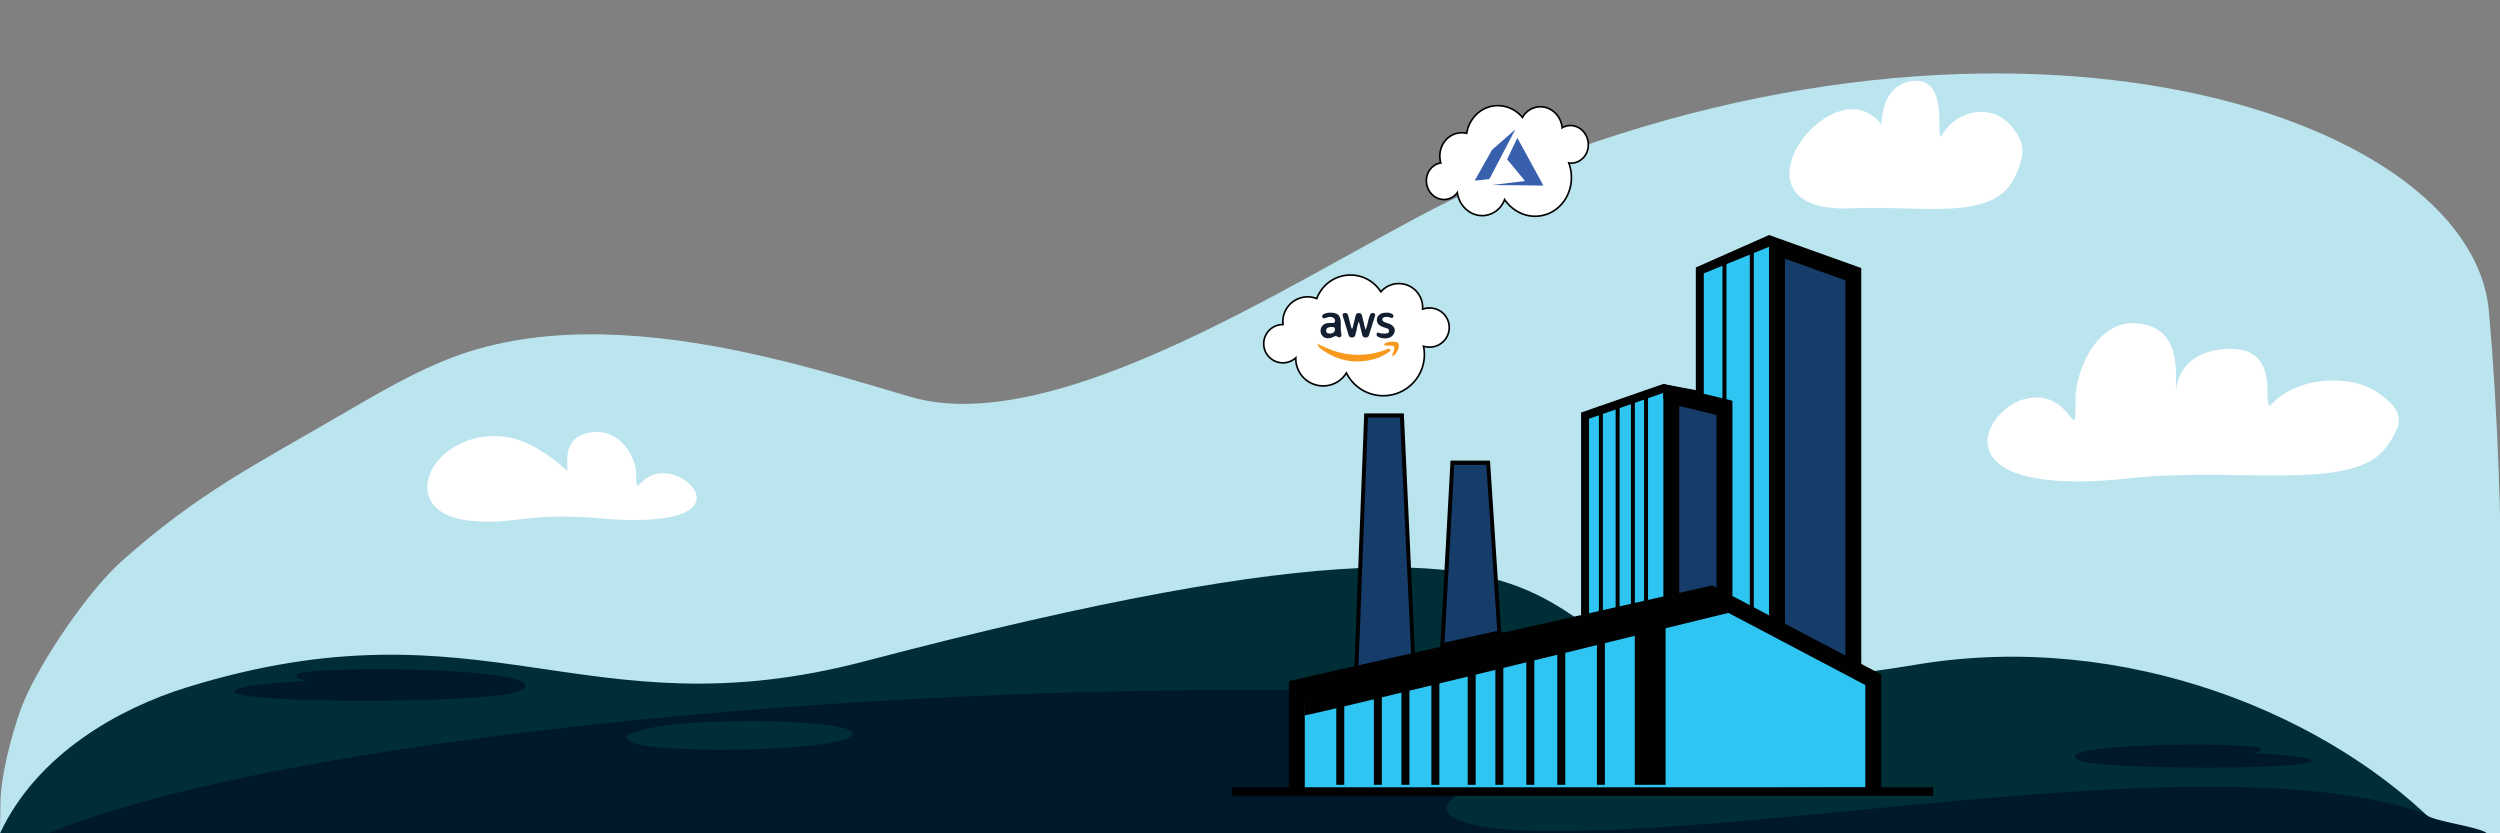<svg id="Layer_1" data-name="Layer 1" xmlns="http://www.w3.org/2000/svg" viewBox="0 0 1500 500"><rect x="0" y="0" width="1500" height="500" fill="#808080" stroke="none"/><defs><style>.cls-1{fill:#9db63b;}.cls-1,.cls-2,.cls-3,.cls-4,.cls-5{fill-rule:evenodd;}.cls-2{fill:#bae4ee;}.cls-3{fill:#002e36;}.cls-4{fill:#00192a;}.cls-11,.cls-5{fill:#fff;}.cls-6{fill:#2ec5f3;}.cls-7{fill:#231f20;}.cls-8{fill:#010101;}.cls-9{fill:#163d69;}.cls-10{fill:#0e73ba;}.cls-11{stroke:#000;stroke-miterlimit:10;}.cls-12{fill:#142032;}.cls-13{fill:#f8991d;}.cls-14{fill:#3860ac;}</style></defs><path class="cls-1" d="M778.6,473.68c-2.68.94,2.69,2.7,6.61,3.69,25.85,6.55,233.13,5,230.33-5.24-2.21-8.07-204.66-9.87-236.94,1.55Z"/><path class="cls-2" d="M884,113.72c-80.23,35.6-243.55,152.67-338.49,124.18C489.24,221,431.93,204.21,372.94,201.07c-29.1-1.56-58.62.4-86.74,8.45-27.8,8-53.78,23.17-78.67,37.69-54.3,31.68-87.31,47.65-134,89-20.14,17.8-48.64,59.49-59.37,85C10,430.82.26,462.56.23,482.65c0,3.9-.08,10-.2,13.71,0,1.29,0,2.28,0,2.85,0,.35-.12.8.13.8,2.72,0,6.14,0,8.88,0,3.26,0,10.79,0,14.28,0H1500c0-64.94,4.57-185.89-6.64-313.19C1482.71,65.87,1195.69-24.54,884,113.72Z"/><path class="cls-3" d="M0,500c22.42-47.92,72-75.22,112.25-87.63,178.49-55.11,238.72,28.5,406.62-15.62,574.82-151,312.42,55.46,630.79,2.05,125.53-21.06,250,30.41,317.3,101.2Z"/><path class="cls-4" d="M1456,489.09c3.82,3.58,32.62,7.22,36.13,10.91H28.83c154.74-63.43,581.1-98.63,872.22-81.82,257.43,14.86,113.76,5-7.33,49.63-49.19,18.14-22.54,30.84,37.45,30.84,149.07,0,388.57-49.09,513-13.95a68.55,68.55,0,0,1,11.78,4.39Z"/><path class="cls-4" d="M1244.9,454c.11,1.14,1.7,2,4.19,2.81,16.37,5,137.89,5.28,137.89-.43,0-1.82-14.33-3.54-35.37-4.54,3-.82,5.36-.82,4.72-2.82-1.12-3.59-112.24-3.74-111.43,5Z"/><path class="cls-4" d="M315.32,411.47c-.13,1.55-2.09,2.8-5.15,3.84-20.16,6.81-169.79,7.22-169.79-.59,0-2.5,17.64-4.84,43.54-6.2-3.69-1.14-6.59-1.12-5.81-3.87,1.39-4.89,138.21-5.09,137.21,6.82Z"/><path class="cls-4" d="M978.05,426.71c-1.53,1,1.53,3,3.78,4,14.77,7.18,133.27,5.47,131.66-5.73-1.26-8.85-117-10.81-135.44,1.69Z"/><path class="cls-3" d="M376,441.53c-1.53,1,1.53,3,3.78,4,14.77,7.17,133.27,5.47,131.66-5.74-1.26-8.84-117-10.81-135.44,1.7Z"/><path class="cls-5" d="M1277.42,287c63.77-6.87,130.35,7.72,152.38-16.38a47.76,47.76,0,0,0,8.24-13c4.42-10-3.54-16-9.14-20.53-16.78-13.65-52-11.34-66.78,6.41-5.34,0,8.25-37.86-28.95-33.89-28.69,3.06-27.63,26.55-27.63,26.41,0-13.82,3-39.27-22.77-42-25.18-2.66-37.39,29.66-37.39,44.31,0,33.06-1.28-5.48-29.64.87-26.56,5.94-53.65,60.23,61.68,47.81Z"/><path class="cls-5" d="M359.75,311c-43.82-3.82-51.36,4.29-78,1.42-46-4.95-23.53-54.3,19.69-50.57,19.71,1.7,38.94,20.85,38.94,20.77,0-7.69-2.05-21.84,15.65-23.36,17.3-1.48,25.69,16.5,25.69,24.65,0,18.39.88-3.05,20.37.48,18.24,3.31,36.86,33.51-42.38,26.61Z"/><path class="cls-5" d="M1111.1,125c40.9-1.81,82.42,7.6,96.35-16.12A54.94,54.94,0,0,0,1212.67,96c2.79-9.8-2.24-15.72-5.78-20.2-10.61-13.43-32.89-11.16-42.23,6.31-3.38,0,5.21-37.26-18.3-33.35-18.14,3-17.39,26.09-17.47,26C1100.08,36.93,1031,128.51,1111.1,125Z"/><polygon class="cls-6" points="778.4 474.93 1123.78 472.37 1123.78 406.87 1033.48 360.89 1013.39 360.89 782.39 420.57 778.4 420.34 778.4 474.93"/><polygon class="cls-6" points="1018.74 241.25 1018.74 163.62 1042.34 152.57 1064.55 145.61 1066.2 374.79 1033.48 358.6 1034.68 244.73 1018.74 241.25"/><polygon class="cls-6" points="951.03 370.83 951.03 248.02 995.11 234.32 1000.52 233.36 1002.8 238.8 1001.2 360.89 951.03 370.83"/><line class="cls-7" x1="1159.88" y1="474.93" x2="739.36" y2="474.93"/><rect class="cls-8" x="739.36" y="472.37" width="420.52" height="5.11"/><polyline class="cls-9" points="1066.2 379.89 1066.2 148.12 1111.98 164.52 1111.98 400.22"/><polygon class="cls-8" points="1107.2 400.22 1116.76 400.22 1116.76 160.84 1061.42 141.01 1061.42 379.89 1070.98 379.89 1070.98 155.22 1107.2 168.2 1107.2 400.22"/><polyline class="cls-9" points="1034.68 363.86 1034.68 244.73 1002.8 236.99 1002.8 360.04"/><polygon class="cls-8" points="1029.9 363.86 1039.45 363.86 1039.45 240.44 998.02 230.38 998.02 360.04 1007.58 360.04 1007.58 243.6 1029.9 249.01 1029.9 363.86"/><polygon class="cls-8" points="1017.5 242.8 1022.27 242.8 1022.27 164.01 1064.93 146.67 1063.23 141.89 1017.5 160.48 1017.5 242.8"/><polygon class="cls-8" points="948.64 369.79 953.42 369.79 953.42 251.23 999.49 235.22 998.01 230.36 948.64 247.52 948.64 369.79"/><polygon class="cls-9" points="892.92 277.66 899.61 379.59 865.45 387.13 871.43 277.66 892.92 277.66"/><path class="cls-8" d="M870.31,276.38H894l6.85,104.24-36.72,8.1Zm21.5,2.55H872.56l-5.83,106.61,31.62-7Z"/><polygon class="cls-9" points="841.16 249.3 847.86 393.17 813.69 403.8 819.68 249.3 841.16 249.3"/><path class="cls-8" d="M818.49,249.25l0-1.23H842.3l6.79,146.09-36.66,11.42ZM840,250.58h-19.2L815,402.08l31.66-9.86Z"/><rect class="cls-8" x="1049.89" y="148.12" width="2.39" height="221.67"/><rect class="cls-8" x="1033.48" y="154.97" width="2.39" height="113.64"/><rect class="cls-8" x="986.43" y="234.32" width="2.39" height="126.57"/><rect class="cls-8" x="978.54" y="240.43" width="2.39" height="129.36"/><rect class="cls-8" x="959.35" y="243.65" width="2.39" height="127.19"/><rect class="cls-8" x="969.38" y="242.8" width="2.39" height="124.17"/><rect class="cls-8" x="980.87" y="369.79" width="4.78" height="101.09"/><rect class="cls-8" x="985.03" y="369.79" width="14.33" height="101.09"/><rect class="cls-8" x="958.15" y="374.79" width="4.78" height="96.09"/><rect class="cls-8" x="934.38" y="379.4" width="4.78" height="91.48"/><rect class="cls-8" x="915.8" y="379.4" width="4.78" height="91.48"/><rect class="cls-8" x="897.22" y="379.4" width="4.78" height="91.48"/><rect class="cls-8" x="880.63" y="387.13" width="4.78" height="83.75"/><rect class="cls-8" x="858.83" y="393.77" width="4.78" height="77.11"/><rect class="cls-8" x="840.87" y="397.83" width="4.78" height="73.05"/><rect class="cls-8" x="824.32" y="402.77" width="4.78" height="68.11"/><rect class="cls-8" x="801.78" y="406.87" width="4.78" height="64.01"/><polygon class="cls-8" points="773.33 474.93 782.88 474.93 782.88 416.9 1026.12 361.97 1119.18 411.03 1119.18 474.93 1128.74 474.93 1128.74 404.67 1027.38 351.24 773.33 408.61 773.33 474.93"/><path class="cls-10" d="M1038.2,360.89s-251.29,61.69-255.69,61.94"/><path class="cls-8" d="M782.83,429.21c4.43-.25,181-43.51,256.7-62.1l-2.67-12.45c-68.51,16.82-247.88,60.71-255,61.83l.55,4.08Z"/><polygon class="cls-8" points="1063.26 141.98 1078.75 149.23 1062.58 146.97 1063.26 141.98"/><polygon class="cls-8" points="1061.43 141.02 1017.55 160.46 1063.07 143.35 1061.43 141.02"/><polygon class="cls-8" points="997.66 230.38 1018.74 234.32 1018.74 241.25 998.02 239.25 997.66 230.38"/><path class="cls-11" d="M857.51,184.83a11.63,11.63,0,0,0-3.93.68c0-.35,0-.71,0-1.07a14.28,14.28,0,0,0-25.08-9.35,21.52,21.52,0,0,0-38.43,4.07,14.89,14.89,0,0,0-20.26,15.58h-.1a11.48,11.48,0,1,0,7.76,19.94c0,.15,0,.3,0,.45a16.41,16.41,0,0,0,30.37,8.63,24.69,24.69,0,0,0,46.28-16,11.6,11.6,0,0,0,3.35.49,11.73,11.73,0,1,0,0-23.45Z"/><path class="cls-11" d="M940.67,75.46a9.94,9.94,0,0,0-3.37,1.23c0-.35-.08-.69-.13-1-1.25-7.5-7.93-12.63-14.92-11.47a12.47,12.47,0,0,0-8.79,6.28,19.08,19.08,0,0,0-17.74-6.88C887.48,65,881.39,71.72,880,80a12.69,12.69,0,0,0-5-.17c-7.32,1.22-12.2,8.56-10.89,16.4a12.92,12.92,0,0,0,.34,1.55l-.08,0c-5.62.93-9.37,6.57-8.37,12.59s6.37,10.15,12,9.21a9.93,9.93,0,0,0,6.4-4l.06.44c1.43,8.61,9.11,14.5,17.14,13.17a14.57,14.57,0,0,0,11.15-9.45c4.87,7.1,13.17,11.16,21.75,9.73,12.09-2,20.14-14.13,18-27.08a25.91,25.91,0,0,0-1.22-4.64,9.41,9.41,0,0,0,3,0c5.75-1,9.57-6.71,8.55-12.86S946.42,74.51,940.67,75.46Z"/><path class="cls-12" d="M811.46,197.1c.56-2.25,1.14-4.5,1.68-6.76.28-1.19.45-2.47,2.08-2.51,1.82-.05,2,1.38,2.28,2.64.56,2.35,1.12,4.7,1.76,7.36,1.35-2.54,1.38-5.17,2.3-7.53a7.51,7.51,0,0,1,.67-1.81,1.72,1.72,0,0,1,2.26-.47c.75.35.68,1,.47,1.69-1.16,3.73-2.35,7.45-3.49,11.19a2,2,0,0,1-2.26,1.59,1.88,1.88,0,0,1-1.9-1.68c-.63-2.53-1.25-5.06-1.94-7.87-1,1.92-1.09,3.83-1.55,5.63-.21.81-.42,1.62-.64,2.43a1.78,1.78,0,0,1-1.77,1.48c-1,0-1.87-.23-2.2-1.3q-1.8-5.87-3.57-11.75a1.07,1.07,0,0,1,.81-1.51,1.78,1.78,0,0,1,2.41,1.27c.48,1.69.88,3.42,1.33,5.13.25,1,.54,1.91.81,2.87Z"/><path class="cls-13" d="M790.47,206.3c2.36,1.06,4.18,1.91,6,2.69A46,46,0,0,0,831,210c.44-.16.86-.37,1.29-.53.62-.23,1.35-.55,1.79.12.57.89-.29,1.36-.86,1.76a30.94,30.94,0,0,1-12.07,4.87c-10.14,1.9-19.38-.43-27.77-6.3C792.35,209.12,791,208.48,790.47,206.3Z"/><path class="cls-12" d="M798.27,187.61c4.31,0,6,1.63,6.18,5.55.12,2.41-.17,4.82.37,7.23.34,1.49-.92,2.56-2.1,1.74-1.4-1-2.23-.14-3.29.29-2.61,1.06-5,.55-6.28-1.31a4.62,4.62,0,0,1,3.23-7.22,23.41,23.41,0,0,1,2.78-.09c.74,0,1.59.09,1.79-.9a2,2,0,0,0-1.11-2.32,4.22,4.22,0,0,0-2.73-.32,18.1,18.1,0,0,0-1.88.52c-.71.2-1.52.55-1.84-.5a1.49,1.49,0,0,1,.93-1.83A7.91,7.91,0,0,1,798.27,187.61Zm-.34,12.5c1.87,0,3-.94,3.06-2.34,0-1.73-1.28-1.54-2.36-1.55-1.89,0-3,.83-2.93,2.19C795.77,199.94,796.89,200.08,797.93,200.11Z"/><path class="cls-12" d="M831.83,187.62a5.8,5.8,0,0,1,3.48.78,1.49,1.49,0,0,1,.66,1.7c-.27.91-1,.7-1.6.49a7,7,0,0,0-3.57-.33,1.61,1.61,0,0,0-1.38,1.23c-.17.74.36,1.2.92,1.57a12,12,0,0,0,2.86,1.06c2.52.89,3.9,2.66,3.67,4.64a5.22,5.22,0,0,1-4.64,4.17,9.29,9.29,0,0,1-4.92-.64c-.92-.37-1.68-1-1.26-2.13s1.26-.39,1.94-.26a13.29,13.29,0,0,0,3.88.14,1.52,1.52,0,0,0,.38-3c-.87-.33-1.77-.58-2.64-.91-2.68-1-3.84-2.75-3.4-5,.39-2,2.29-3.37,4.78-3.48Z"/><path class="cls-13" d="M835.55,213.8c-.44-1.43.6-2.5.83-3.72.43-2.25.22-2.61-2.11-2.7-.92,0-1.86,0-2.79,0-.35,0-.76-.05-.87-.52a.8.8,0,0,1,.51-.89,10.16,10.16,0,0,1,7.07-.61,1.47,1.47,0,0,1,1,1.23C839.76,208.78,837.87,212.66,835.55,213.8Z"/><path class="cls-14" d="M909,78l-1.74,3.36q-6.69,12.8-13.36,25.59a.9.9,0,0,1-.83.57c-1.81.16-3.62.38-5.42.58l-2.76.26a1,1,0,0,1,.2-.52L895,90.29a2.39,2.39,0,0,1,.51-.63l8.88-7.8L908.77,78c.05,0,.11-.06.17-.1Z"/><path class="cls-14" d="M910.45,82.81c-.15,0-.16.13-.2.2q-2.91,6.13-5.83,12.28a.53.53,0,0,0,.12.64c.57.67,1.13,1.36,1.7,2l7.27,8.85c.49.59,1,1.2,1.51,1.85l-4.13.49-4.93.59-4.83.59c-1.62.19-3.24.41-4.87.6-.3.06-.49.09-.78.16h3.57l27,.28Q918.21,97,910.45,82.81Z"/></svg>